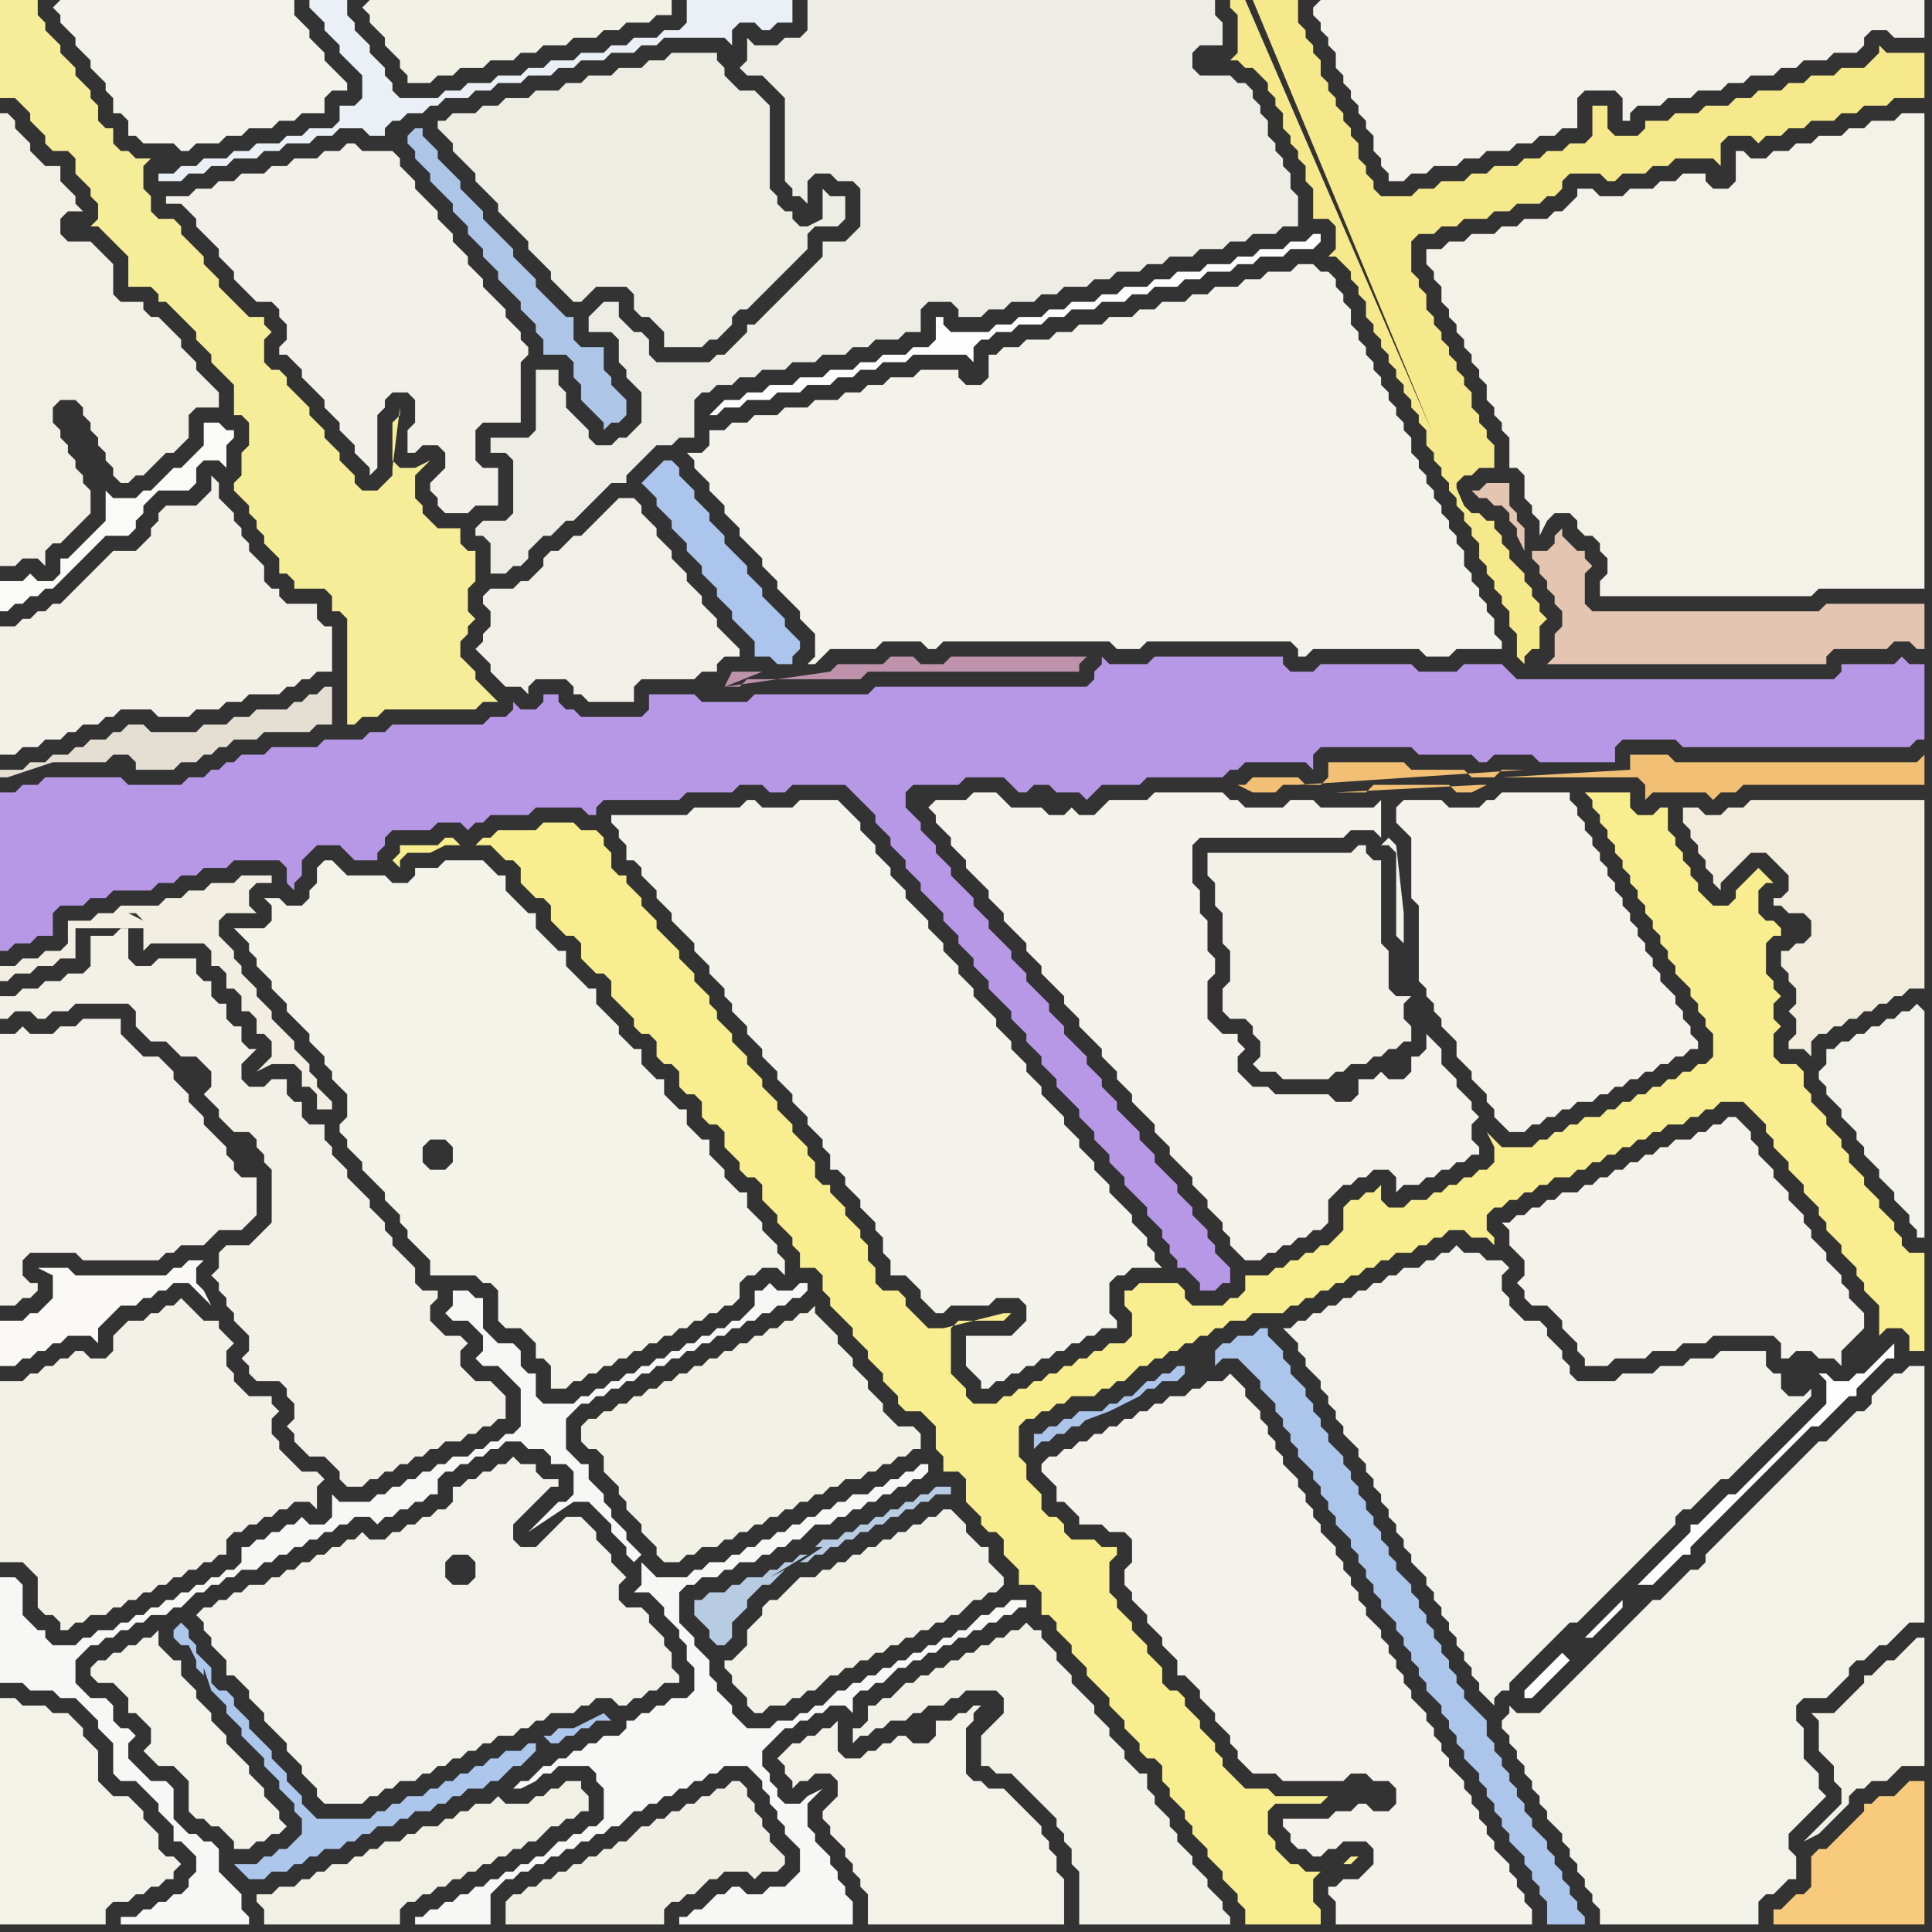 <svg width="256" height="256" xmlns="http://www.w3.org/2000/svg"><rect width="100%" height="100%" fill="#333333" stroke="none"/><script> 
var tempColor;
function hoverPath(evt){
obj = evt.target;
tempColor = obj.getAttribute("fill");
obj.setAttribute("fill","red");
//alert(tempColor);
//obj.setAttribute("stroke","red");}
function recoverPath(evt){
obj = evt.target;
obj.setAttribute("fill", tempColor);
//obj.setAttribute("stroke", tempColor);
}</script><path onmouseover="hoverPath(evt)" onmouseout="recoverPath(evt)" fill="rgb(242,240,231)" d="M  30,165l 0,0 -1,1 0,2 -1,1 1,1 0,1 1,1 0,1 1,1 0,1 1,1 1,1 0,2 -1,1 1,1 0,1 1,1 3,0 1,1 0,1 1,1 0,2 -1,1 1,1 0,1 1,1 1,1 2,0 1,1 1,1 0,1 1,1 2,0 1,-1 1,0 1,-1 1,0 1,-1 1,0 1,-1 1,0 1,-1 1,0 1,-1 2,0 1,-1 1,0 1,-1 1,0 1,-1 1,0 0,-3 -1,-1 0,0 -1,-1 -2,0 -1,-1 -1,-1 0,-2 1,-1 -1,-1 -2,0 -1,-1 -1,-1 0,-2 1,-1 0,-1 -2,0 -1,-1 0,-2 -2,-2 -1,-1 0,-1 -1,-1 0,-1 -1,-1 -1,-1 0,-1 -1,-1 -1,-1 -1,-1 0,-1 -1,-1 -1,-1 0,-1 -1,-1 0,-2 -2,0 -1,-1 0,-2 -1,0 -1,-1 0,-2 -2,0 -1,1 -2,0 -1,-1 0,-2 2,-2 -1,0 -1,-1 0,-2 -1,0 -1,-1 0,-2 -1,0 -1,-1 0,-2 -1,0 -1,-1 0,-2 -5,0 -1,1 -2,0 -1,-1 0,-4 -1,0 -1,1 -3,0 0,4 -1,1 -2,0 -1,1 -2,0 -1,1 -2,0 -1,1 -2,0 0,3 1,0 1,-1 2,0 1,1 1,0 1,-1 2,0 1,-1 7,0 1,1 0,2 1,1 1,1 2,0 1,1 1,1 2,0 1,1 1,1 0,2 -1,1 1,1 1,1 0,1 1,1 1,1 2,0 1,1 0,1 1,1 0,1 1,1 0,7 -1,1 -2,2Z"/>
<path onmouseover="hoverPath(evt)" onmouseout="recoverPath(evt)" fill="rgb(183,152,231)" d="M  37,114l 0,0 1,1 0,2 1,1 0,-1 1,-1 0,-2 1,-1 1,-1 3,0 1,1 1,1 3,0 0,-1 1,-1 0,-1 1,-1 5,0 1,-1 3,0 1,1 1,-1 1,0 1,-1 5,0 1,-1 6,0 1,1 1,0 0,-1 1,-1 10,0 1,-1 6,0 1,-1 3,0 1,1 2,0 1,-1 7,0 1,1 1,1 1,1 1,1 0,1 1,1 1,1 0,1 1,1 1,1 0,1 1,1 1,1 0,1 1,1 1,1 1,1 0,1 1,1 1,1 0,1 1,1 1,1 0,1 1,1 1,1 0,1 1,1 1,1 1,1 0,1 1,1 1,1 0,1 1,1 1,1 0,1 1,1 1,1 0,1 1,1 1,1 1,1 0,1 1,1 1,1 0,1 1,1 1,1 0,1 1,1 1,1 0,1 1,1 1,1 1,1 0,1 1,1 1,1 0,1 1,1 0,1 1,1 0,1 1,0 1,1 1,1 0,1 2,0 1,-1 1,0 0,-2 -1,-1 0,0 -1,-1 0,-1 -1,-1 0,-1 -1,-1 -1,-1 0,-1 -1,-1 -1,-1 0,-1 -1,-1 -1,-1 -1,-1 0,-1 -1,-1 -1,-1 0,-1 -1,-1 -1,-1 -1,-1 0,-1 -1,-1 -1,-1 0,-1 -1,-1 -1,-1 0,-1 -1,-1 -1,-1 -1,-1 0,-1 -1,-1 -1,-1 0,-1 -1,-1 -1,-1 -1,-1 0,-1 -1,-1 -1,-1 0,-1 -1,-1 -1,-1 -1,-1 0,-1 -1,-1 -1,-1 0,-1 -1,-1 -1,-1 -1,-1 0,-1 -1,-1 -1,-1 0,-1 -1,-1 -1,-1 0,-1 -1,-1 -1,-1 0,-2 1,-1 6,0 1,-1 5,0 1,1 1,1 1,0 1,-1 2,0 1,1 3,0 1,1 1,-1 0,0 1,-1 5,0 1,-1 10,0 1,-1 1,0 1,-1 8,0 1,1 0,-2 1,-1 12,0 1,1 7,0 1,1 1,0 1,-1 5,0 1,1 10,0 0,-2 1,-1 7,0 1,1 30,0 1,-1 1,0 0,-10 -2,0 -1,-1 -1,1 -7,0 0,1 -1,1 -42,0 -1,-1 -1,-1 -5,0 -1,1 -5,0 -1,-1 -12,0 -1,1 -3,0 -1,-1 0,-1 -17,0 -1,1 -5,0 -1,-1 0,1 -1,1 0,1 -1,1 -28,0 -1,1 -15,0 -1,1 -6,0 -1,-1 -6,0 0,2 -1,1 -8,0 -1,-1 -1,0 -1,-1 0,-1 -2,0 0,1 -1,1 -2,0 -1,-1 0,1 -1,1 -2,0 -1,1 -12,0 -1,1 -2,0 -1,1 -5,0 -1,1 -6,0 -1,1 -3,0 -1,1 -1,0 -1,1 -1,0 -1,1 -2,0 -1,1 -7,0 -1,-1 -10,0 -1,1 -2,0 -1,1 -2,0 0,21 1,0 1,-1 2,0 1,-1 2,0 0,-3 1,-1 3,0 1,-1 2,0 1,-1 5,0 1,-1 2,0 1,-1 2,0 1,-1 3,0 1,-1Z"/>
<path onmouseover="hoverPath(evt)" onmouseout="recoverPath(evt)" fill="rgb(243,242,234)" d="M  171,176l -1,0 1,1 0,0 1,1 0,1 1,1 0,1 1,1 1,1 0,1 1,1 0,1 1,1 0,1 1,1 0,1 1,1 1,1 0,1 1,1 0,1 1,1 0,1 1,1 0,1 1,1 0,1 1,1 0,1 1,1 0,1 1,1 0,1 1,1 1,1 0,1 1,1 0,1 1,1 0,1 1,1 0,1 1,1 0,1 1,1 0,1 1,1 0,1 1,1 0,1 1,1 1,1 0,-1 1,-1 1,0 0,-1 1,-1 1,-1 1,-1 1,-1 1,-1 1,-1 1,-1 1,-1 1,0 2,-2 1,-1 9,-9 1,-1 0,-1 1,-1 1,0 1,-1 1,-1 1,-1 1,-1 1,0 1,-1 1,-1 1,-1 1,-1 1,-1 1,-1 1,-1 1,-1 1,-1 1,-1 1,-1 0,-1 -1,1 -2,0 -1,-1 0,-2 -1,0 -1,-1 0,-2 -6,0 -1,1 -3,0 -1,1 -3,0 -1,1 -4,0 -1,1 -5,0 -1,-1 0,-1 -1,-1 0,-1 -1,-1 -1,-1 0,-1 -1,-1 -2,0 -1,-1 -1,-1 0,-1 -1,-1 0,-2 1,-1 -1,-1 -2,0 -1,-1 -2,0 -1,-1 -1,1 -1,0 -1,1 -1,0 -1,1 -2,0 -1,1 -1,0 -1,1 -1,0 -1,1 -1,0 -1,1 -1,0 -1,1 -1,0 -1,1 -1,0 -1,1 -1,0 -1,1Z"/>
<path onmouseover="hoverPath(evt)" onmouseout="recoverPath(evt)" fill="rgb(227,197,177)" d="M  218,88l 24,0 0,-1 1,-1 7,0 1,-1 2,0 1,1 1,0 0,-6 -13,0 -1,1 -30,0 -1,-1 0,-4 1,-1 -1,-1 0,-1 -1,0 -1,-1 -1,-1 0,-1 -1,1 0,1 -1,1 -2,0 0,1 1,1 0,1 1,1 0,1 1,1 0,1 1,1 0,2 -1,1 0,3 -1,1 13,0 -16,-15 0,-3 -1,-1 0,-1 -1,-1 0,-3 -3,0 -1,1 -1,0 1,1 1,0 1,1 1,0 1,1 0,1 1,1 0,1 1,2 16,15Z"/>
<path onmouseover="hoverPath(evt)" onmouseout="recoverPath(evt)" fill="rgb(242,240,231)" d="M  1,183l -1,0 0,24 3,0 1,1 1,1 0,4 1,1 1,0 1,1 0,1 1,0 1,-1 1,0 1,-1 2,0 1,-1 1,0 1,-1 1,0 1,-1 1,0 1,-1 1,0 1,-1 1,0 1,-1 1,0 1,-1 1,0 1,-1 1,0 0,-2 1,-1 1,0 1,-1 1,0 1,-1 1,0 1,-1 1,0 1,-1 2,0 1,1 0,-3 1,-1 -1,-1 -2,0 -1,-1 -1,-1 -1,-1 0,-1 -1,-1 0,-2 1,-1 -1,-1 0,-1 -3,0 -1,-1 -1,-1 0,-1 -1,-1 0,-2 1,-1 -1,-1 -1,-1 0,-1 -2,0 -1,-1 -1,-1 -1,-1 -1,1 -1,0 -1,1 -1,0 -1,1 -2,0 -2,2 0,2 -1,1 -2,0 -1,-1 -1,0 -1,1 -1,0 -1,1 -1,0 -1,1 -1,0 -1,1Z"/>
<path onmouseover="hoverPath(evt)" onmouseout="recoverPath(evt)" fill="rgb(244,243,235)" d="M  7,1l 0,0 1,1 0,1 1,1 1,1 0,1 2,2 0,1 1,1 1,1 0,1 1,1 0,2 1,0 1,1 0,2 1,0 1,1 4,0 1,1 1,0 1,-1 3,0 1,-1 2,0 1,-1 3,0 1,-1 2,0 1,-1 3,0 0,-2 1,-1 2,0 0,-1 -1,-1 0,0 -1,-1 -1,-1 0,-1 -1,-1 -1,-1 0,-1 -1,-1 -1,-1 0,-2 -31,0 -1,1Z"/>
<path onmouseover="hoverPath(evt)" onmouseout="recoverPath(evt)" fill="rgb(250,249,245)" d="M  17,169l -7,0 -1,-1 -4,0 2,1 0,3 -1,1 -1,1 -1,0 -1,1 -3,0 0,6 2,0 1,-1 1,0 1,-1 1,0 1,-1 1,0 1,-1 3,0 1,1 0,-2 1,-1 1,-1 1,-1 2,0 1,-1 1,0 1,-1 1,0 1,-1 2,0 1,1 1,1 1,1 -1,-2 -1,-1 0,-2 1,-1 -2,0 -1,1 -1,0 -1,1Z"/>
<path onmouseover="hoverPath(evt)" onmouseout="recoverPath(evt)" fill="rgb(246,237,153)" d="M  43,78l 0,0 1,1 0,2 1,0 1,1 0,14 1,0 1,-1 2,0 1,-1 12,0 1,-1 2,0 -1,-1 0,0 -1,-1 -1,-1 0,-1 -1,-1 -1,-1 0,-2 1,-1 0,-1 1,-1 -1,-1 0,-3 1,-1 0,-4 -1,0 -1,-1 0,-2 -3,0 -1,-1 -1,-1 0,-1 -1,-1 0,-3 1,-1 1,-1 -2,1 -2,0 -1,-1 0,-5 1,-1 0,-1 -1,8 0,1 -1,1 -1,1 -2,0 -1,-1 0,-1 -1,-1 -1,-1 0,-1 -1,-1 -1,-1 0,-1 -1,-1 -1,-1 0,-1 -1,-1 -1,-1 -1,-1 0,-1 -1,-1 -1,0 -1,-1 0,-3 1,-1 -1,-1 0,-1 -2,0 -1,-1 -1,-1 -1,-1 -1,-1 0,-1 -1,-1 -1,-1 0,-1 -1,-1 -1,-1 -1,-1 0,-1 -1,-1 -2,0 -1,-1 0,-2 -1,-1 0,-3 1,-1 -2,0 -1,-1 -1,0 -1,-1 0,-2 -1,0 -1,-1 0,-2 -1,-1 0,-1 -1,-1 -1,-1 0,-1 -1,-1 -1,-1 0,-1 -1,-1 -1,-1 0,-1 -1,-1 0,-2 -5,0 0,13 2,0 1,1 1,1 0,1 1,1 1,1 0,1 1,1 2,0 1,1 0,2 1,1 1,1 0,1 1,1 0,2 -1,1 1,0 1,1 0,0 1,1 1,1 1,1 0,4 3,0 1,1 0,1 1,0 1,1 1,1 1,1 1,1 0,1 1,1 1,1 0,1 1,1 1,1 1,1 0,4 1,0 1,1 0,3 -1,1 0,3 -1,1 0,1 1,1 0,0 1,1 0,1 1,1 0,1 1,1 0,1 1,1 1,1 0,2 1,0 1,1 0,1Z"/>
<path onmouseover="hoverPath(evt)" onmouseout="recoverPath(evt)" fill="rgb(241,241,230)" d="M  48,1l 0,0 1,1 0,1 1,1 1,1 0,1 1,1 1,1 0,1 1,1 0,1 3,0 1,-1 2,0 1,-1 3,0 1,-1 3,0 1,-1 2,0 1,-1 3,0 1,-1 3,0 1,-1 2,0 1,-1 3,0 1,-1 2,0 0,-2 -40,0 -1,1Z"/>
<path onmouseover="hoverPath(evt)" onmouseout="recoverPath(evt)" fill="rgb(238,237,228)" d="M  59,16l -1,0 0,1 1,1 0,0 1,1 0,1 1,1 1,1 1,1 0,1 1,1 1,1 1,1 0,1 1,1 1,1 1,1 1,1 0,1 1,1 1,1 1,1 0,1 1,1 1,1 1,1 1,0 1,-1 0,0 1,-1 4,0 1,1 0,2 1,1 1,0 1,1 1,1 0,2 5,0 1,-1 1,0 1,-1 1,-1 0,-1 1,-1 1,0 1,-1 1,-1 1,-1 1,-1 1,-1 1,-1 1,-1 1,-1 0,-2 1,-1 3,0 1,-1 0,-3 -2,0 -1,-1 0,4 -2,1 -1,0 -1,-1 0,-1 -1,0 -1,-1 0,-1 -1,-1 0,-11 -1,-1 -1,-1 -2,0 -1,-1 -1,-1 0,-1 -1,-1 0,-1 -6,0 -1,1 -2,0 -1,1 -3,0 -1,1 -3,0 -1,1 -2,0 -1,1 -3,0 -1,1 -3,0 -1,1 -2,0 -1,1 -3,0 -1,1Z"/>
<path onmouseover="hoverPath(evt)" onmouseout="recoverPath(evt)" fill="rgb(246,233,139)" d="M  165,0l -2,0 0,1 1,1 0,5 -1,1 1,0 1,1 1,0 1,1 1,1 0,1 1,1 0,1 1,1 0,2 1,1 0,1 1,1 0,1 1,1 0,2 1,1 0,4 2,0 1,1 0,3 -1,1 1,0 1,1 0,0 1,1 0,1 1,1 0,1 1,1 0,2 1,1 0,1 1,1 0,1 1,1 0,1 1,1 0,1 1,1 0,1 1,1 0,1 1,1 0,1 1,1 0,2 1,1 0,1 1,1 0,1 1,1 0,1 1,1 0,1 1,1 0,1 1,1 0,1 1,1 0,2 1,1 0,1 1,1 0,1 1,1 0,1 1,1 0,2 1,1 0,3 1,1 0,-1 1,-1 1,0 0,-3 1,-1 -1,-1 0,-1 -1,-1 0,-1 -1,-1 0,-1 -1,-1 -1,-1 0,-1 -1,-1 0,-1 -1,-1 0,-1 -1,0 -1,-1 -1,0 -1,-1 -29,-67 28,65 0,-1 1,-1 1,0 1,-1 2,0 0,-3 -1,-1 0,-1 -1,-1 0,-1 -1,-1 0,-2 -1,-1 0,-1 -1,-1 0,-1 -1,-1 0,-1 -1,-1 0,-1 -1,-1 0,-1 -1,-1 0,-2 -1,-1 0,-1 -1,-1 0,-4 1,-1 2,0 1,-1 2,0 1,-1 3,0 1,-1 2,0 1,-1 3,0 1,-1 1,0 1,-1 0,-1 1,-1 4,0 1,1 1,0 1,-1 3,0 1,-1 2,0 1,-1 5,0 1,1 0,-3 1,-1 3,0 1,1 1,-1 2,0 1,-1 2,0 1,-1 3,0 1,-1 2,0 1,-1 3,0 1,-1 4,0 0,-6 -5,0 -1,-1 0,1 -1,1 0,0 -1,1 -3,0 -1,1 -3,0 -1,1 -2,0 -1,1 -3,0 -1,1 -2,0 -1,1 -3,0 -1,1 -3,0 -1,1 -3,0 0,1 -1,1 -3,0 -1,-1 0,-3 -2,0 0,4 -1,1 -2,0 -1,1 -2,0 -1,1 -2,0 -1,1 -3,0 -1,1 -2,0 -1,1 -3,0 -1,1 -2,0 -1,1 -4,0 -1,-1 0,-1 -1,-1 0,-1 -1,-1 0,-2 -1,-1 0,-1 -1,-1 0,-1 -1,-1 0,-1 -1,-1 0,-1 -1,-1 0,-2 -1,-1 0,-1 -1,-1 0,-1 -1,-1 0,-3 -6,0 27,65 -28,-65Z"/>
<path onmouseover="hoverPath(evt)" onmouseout="recoverPath(evt)" fill="rgb(243,241,233)" d="M  174,1l 0,1 1,1 0,1 1,1 0,1 1,1 0,2 1,1 0,1 1,1 0,1 1,1 0,1 1,1 0,1 1,1 0,2 1,1 0,1 1,1 0,1 2,0 1,-1 2,0 1,-1 3,0 1,-1 2,0 1,-1 3,0 1,-1 2,0 1,-1 2,0 1,-1 2,0 0,-4 1,-1 4,0 1,1 0,3 1,0 0,-1 1,-1 3,0 1,-1 3,0 1,-1 3,0 1,-1 2,0 1,-1 3,0 1,-1 2,0 1,-1 3,0 1,-1 3,0 1,-1 0,-1 1,-1 2,0 1,1 4,0 0,-5 -80,0 -1,1Z"/>
<path onmouseover="hoverPath(evt)" onmouseout="recoverPath(evt)" fill="rgb(243,241,232)" d="M  190,33l -1,0 0,2 1,1 0,1 1,1 0,2 1,1 0,1 1,1 0,1 1,1 0,1 1,1 0,1 1,1 0,1 1,1 0,2 1,1 0,1 1,1 0,1 1,1 0,4 1,0 1,1 0,3 1,1 0,1 1,1 0,2 1,-2 0,0 1,-1 2,0 1,1 0,1 1,1 1,0 1,1 0,1 1,1 0,2 -1,1 0,2 28,0 1,-1 14,0 0,-63 -3,0 -1,1 -3,0 -1,1 -2,0 -1,1 -3,0 -1,1 -2,0 -1,1 -2,0 -1,1 -2,0 -1,-1 -1,0 0,4 -1,1 -2,0 -1,-1 0,-1 -3,0 -1,1 -2,0 -1,1 -3,0 -1,1 -3,0 -1,-1 -2,0 0,1 -1,1 -1,1 -1,0 -1,1 -3,0 -1,1 -2,0 -1,1 -3,0 -1,1 -2,0 -1,1 -1,0 24,42 2,0 1,-1 1,0 1,-1 1,0 1,-1 0,0 -7,3 -24,-42 31,38 0,-1 -1,-1 0,0 1,2 -31,-38 29,36 -1,0 -1,1 -1,0 -1,1 -1,0 -1,1 0,0 6,-3 -29,-36Z"/>
<path onmouseover="hoverPath(evt)" onmouseout="recoverPath(evt)" fill="rgb(244,242,235)" d="M  202,161l -1,0 -1,1 -1,0 1,1 0,2 1,1 1,1 0,2 -1,1 1,1 0,1 1,1 2,0 1,1 1,1 0,1 1,1 1,1 0,1 1,1 0,1 3,0 1,-1 4,0 1,-1 3,0 1,-1 3,0 1,-1 8,0 1,1 0,2 1,0 1,-1 2,0 1,1 2,0 1,1 0,-2 2,-2 1,-1 0,-2 -1,-1 0,0 -1,-1 0,-1 -1,-1 0,-1 -1,-1 -1,-1 0,-1 -1,-1 -1,-1 0,-1 -1,-1 0,-1 -1,-1 -1,-1 0,-1 -1,-1 -1,-1 0,-1 -1,-1 -1,-1 0,-1 -1,-1 0,-1 -1,-1 -1,-1 -1,0 -1,1 -1,0 -1,1 -1,0 -1,1 -2,0 -1,1 -1,0 -1,1 -1,0 -1,1 -1,0 -1,1 -1,0 -1,1 -1,0 -1,1 -1,0 -1,1 -2,0 -1,1 -1,0 -1,1 -1,0 -1,1Z"/>
<path onmouseover="hoverPath(evt)" onmouseout="recoverPath(evt)" fill="rgb(242,242,233)" d="M  3,226l 0,0 -1,-1 -2,0 0,30 14,0 0,-2 1,-1 2,0 1,-1 1,0 1,-1 1,0 1,-1 1,0 0,-1 1,-1 -1,-1 -1,0 -1,-1 0,-2 -1,-1 -1,-1 0,-1 -1,-1 -1,-1 -2,0 -1,-1 -1,-1 0,-4 -1,-1 -1,-1 0,-1 -1,-1 -1,-1 -2,0 -1,-1Z"/>
<path onmouseover="hoverPath(evt)" onmouseout="recoverPath(evt)" fill="rgb(242,239,226)" d="M  19,123l 0,3 1,-1 7,0 1,1 0,2 1,0 1,1 0,2 1,0 1,1 0,2 1,0 1,1 0,2 1,0 1,1 0,2 -1,1 -1,1 2,-1 3,0 1,1 0,2 1,0 1,1 0,2 2,0 0,-1 -1,-1 0,0 -1,-1 0,-1 -1,-1 0,-1 -1,-1 -1,-1 0,-1 -1,-1 -1,-1 -1,-1 0,-1 -1,-1 -1,-1 0,-1 -1,-1 -1,-1 0,-1 -1,-1 0,-1 -1,-1 -1,-1 0,-2 1,-1 4,0 -1,-1 0,-2 1,-1 2,0 0,-1 -4,0 -1,1 -3,0 -1,1 -2,0 -1,1 -2,0 -1,1 -5,0 -1,1 -2,0 -1,1 -3,0 0,3 -1,1 -2,0 -1,1 -2,0 -1,1 -2,0 0,2 1,0 1,-1 2,0 1,-1 2,0 1,-1 2,0 0,-4 9,0 -2,-2 1,0 1,1 0,0 -2,-1 2,2Z"/>
<path onmouseover="hoverPath(evt)" onmouseout="recoverPath(evt)" fill="rgb(244,243,234)" d="M  34,123l -3,0 1,1 0,0 1,1 0,1 1,1 0,1 1,1 1,1 0,1 1,1 1,1 0,1 1,1 1,1 1,1 0,1 1,1 1,1 0,1 1,1 0,1 1,1 1,1 0,3 -1,1 0,1 1,1 0,1 1,1 1,1 0,1 1,1 1,1 1,1 0,1 1,1 1,1 0,1 1,1 0,1 1,1 1,1 1,1 0,2 6,0 1,1 1,0 1,1 0,4 1,1 2,0 1,1 1,1 0,2 1,0 1,1 0,3 2,0 1,-1 1,0 1,-1 1,0 1,-1 1,0 1,-1 1,0 1,-1 1,0 1,-1 1,0 1,-1 1,0 1,-1 1,0 1,-1 1,0 1,-1 1,0 1,-1 1,0 1,-1 0,-2 1,-1 1,0 1,-1 2,0 1,1 0,-2 -1,-1 0,-1 -1,-1 -1,-1 0,-1 -1,-1 -1,-1 0,-2 -1,0 -1,-1 -1,-1 0,-1 -2,-2 0,-2 -1,0 -1,-1 -1,-1 0,-2 -1,0 -1,-1 -1,-1 0,-2 -1,0 -1,-1 -1,-1 0,-2 -1,0 -1,-1 -1,-1 0,-1 -1,-1 -1,-1 -1,-1 0,-2 -1,0 -1,-1 -1,-1 -1,-1 0,-2 -1,0 -1,-1 -1,-1 -1,-1 0,-2 -1,0 -1,-1 -1,-1 -1,-1 0,-2 -1,0 -1,-1 -1,-1 -5,0 -1,1 -3,0 0,1 -1,1 -2,0 -1,-1 -5,0 -1,-1 -1,-1 -1,0 -1,1 0,2 -1,1 0,1 -1,1 -2,0 -1,-1 -2,0 1,1 0,2 -1,1 -1,0 23,32 -1,-1 0,-2 1,-1 2,0 1,1 0,2 -1,1 -2,0 -23,-32Z"/>
<path onmouseover="hoverPath(evt)" onmouseout="recoverPath(evt)" fill="rgb(241,240,229)" d="M  36,251l -2,0 0,1 1,1 0,2 18,0 0,-2 1,-1 1,0 1,-1 1,0 1,-1 1,0 1,-1 1,0 1,-1 1,0 1,-1 1,0 1,-1 1,0 1,-1 1,0 1,-1 1,0 1,-1 1,-1 1,0 1,-1 1,0 1,-1 1,0 0,-2 -1,-1 0,-1 -2,0 -1,1 -1,0 -1,1 -1,0 -1,1 -3,0 -1,-1 -1,1 -2,0 -1,1 -1,0 -1,1 -1,0 -1,1 -2,0 -1,1 -1,0 -1,1 -2,0 -1,1 -1,0 -1,1 -1,0 -1,1 -2,0 -1,1 -1,0 -1,1 -1,0 -1,1 -2,0 -1,1Z"/>
<path onmouseover="hoverPath(evt)" onmouseout="recoverPath(evt)" fill="rgb(173,197,231)" d="M  54,19l 0,0 1,1 0,1 1,1 1,1 0,1 1,1 1,1 1,1 0,1 1,1 1,1 0,1 1,1 1,1 0,1 1,1 1,1 0,1 1,1 1,1 1,1 0,1 1,1 1,1 0,1 1,1 0,2 3,0 1,1 0,2 1,1 0,2 1,1 1,1 1,1 0,1 1,-1 1,0 1,-1 0,-2 -1,-1 0,0 -1,-1 0,-1 -1,-1 0,-3 -3,0 -1,-1 0,-3 -1,0 -1,-1 -1,-1 -1,-1 -1,-1 0,-1 -1,-1 -1,-1 -1,-1 0,-1 -1,-1 -1,-1 -1,-1 -1,-1 0,-1 -1,-1 -1,-1 -1,-1 0,-1 -1,-1 -1,-1 -1,-1 0,-1 -1,-1 -1,-1 0,-1 -1,0 -1,1Z"/>
<path onmouseover="hoverPath(evt)" onmouseout="recoverPath(evt)" fill="rgb(189,146,170)" d="M  96,91l 2,0 1,-1 15,0 1,-1 28,0 0,-1 1,-1 -18,0 -1,1 -3,0 -1,-1 -3,0 -1,1 -6,0 -1,1 -14,2 5,-2 -4,0Z"/>
<path onmouseover="hoverPath(evt)" onmouseout="recoverPath(evt)" fill="rgb(244,242,234)" d="M  123,107l 0,0 1,1 0,1 1,1 1,1 0,1 1,1 1,1 0,1 1,1 1,1 1,1 0,1 1,1 1,1 0,1 1,1 1,1 1,1 0,1 1,1 1,1 0,1 1,1 1,1 1,1 0,1 1,1 1,1 0,1 1,1 1,1 1,1 0,1 1,1 1,1 0,1 1,1 1,1 0,1 1,1 1,1 1,1 0,1 1,1 1,1 0,1 1,1 1,1 1,1 0,1 1,1 1,1 0,1 1,1 1,1 0,1 1,1 0,1 1,1 1,1 2,0 1,-1 1,0 1,-1 1,0 1,-1 1,0 1,-1 1,0 1,-1 0,-3 1,-1 1,-1 1,0 1,-1 1,0 1,-1 2,0 1,1 0,2 1,-1 2,0 1,-1 1,0 1,-1 1,0 1,-1 1,0 1,-1 1,0 0,-1 -1,-1 0,-2 1,-1 -1,-1 0,-1 -1,-1 -1,-1 0,-1 -1,-1 -1,-1 0,-2 -1,-1 -1,-1 0,2 -1,1 -1,0 0,2 -1,1 -2,0 -1,-1 -1,1 -2,0 0,2 -1,1 -2,0 -1,-1 -7,0 -1,-1 -2,0 -1,-1 -1,-1 0,-2 1,-1 -1,-1 0,-1 -2,0 -1,-1 -1,-1 0,-5 1,-1 0,-2 -1,-1 0,-4 -1,-1 0,-3 -1,-1 0,-5 1,-1 19,0 1,-1 3,0 1,1 0,-5 -1,1 -7,0 -1,-1 -3,0 -1,1 -5,0 -1,-1 -1,0 -1,-1 -9,0 -1,1 -5,0 -1,1 -1,1 -2,0 -1,-1 -1,1 -2,0 -1,-1 -4,0 -1,-1 -1,-1 -3,0 -1,1 -4,0 -1,1 61,4 -1,1 1,0 1,1 0,11 1,1 0,-4 -1,-9 -1,-1 -61,-4Z"/>
<path onmouseover="hoverPath(evt)" onmouseout="recoverPath(evt)" fill="rgb(244,243,235)" d="M  128,179l 0,2 1,1 1,1 0,1 1,0 1,-1 1,0 1,-1 1,0 1,-1 1,0 1,-1 1,0 1,-1 1,0 1,-1 1,0 1,-1 1,0 1,-1 2,0 0,-1 -1,-1 0,-4 1,-1 1,0 1,-1 4,0 -1,-1 0,-1 -1,-1 0,-1 -1,-1 -1,-1 0,-1 -1,-1 -1,-1 -1,-1 0,-1 -1,-1 -1,-1 0,-1 -1,-1 -1,-1 0,-1 -1,-1 -1,-1 0,-1 -1,-1 -1,-1 -1,-1 0,-1 -1,-1 -1,-1 0,-1 -1,-1 -1,-1 0,-1 -1,-1 -1,-1 0,-1 -1,-1 -1,-1 -1,-1 0,-1 -1,-1 -1,-1 0,-1 -1,-1 -1,-1 0,-1 -1,-1 -1,-1 0,-1 -1,-1 -1,-1 -1,-1 0,-1 -1,-1 -1,-1 0,-1 -1,-1 -1,-1 0,-1 -1,-1 -1,-1 0,-1 -1,-1 -1,-1 -1,-1 -5,0 -1,1 -4,0 -1,-1 -1,0 -1,1 -6,0 -1,1 -10,0 0,1 1,1 0,1 1,1 0,2 1,0 1,1 0,1 1,1 1,1 0,1 1,1 1,1 0,1 1,1 1,1 1,1 0,1 1,1 1,1 0,1 1,1 1,1 0,1 1,1 0,1 2,2 0,1 1,1 1,1 0,1 1,1 1,1 0,1 1,1 1,1 0,1 1,1 1,1 0,1 1,1 1,1 0,1 1,1 0,2 1,0 1,1 0,1 1,1 1,1 0,1 1,1 1,1 0,1 1,1 0,2 1,1 0,2 2,0 1,1 1,1 0,1 1,1 1,1 1,0 1,-1 5,0 1,-1 3,0 1,1 0,2 -1,1 -1,1 -6,0Z"/>
<path onmouseover="hoverPath(evt)" onmouseout="recoverPath(evt)" fill="rgb(244,242,234)" d="M  185,107l 0,2 1,1 1,1 0,8 1,1 0,10 1,1 0,1 1,1 0,1 1,1 0,1 1,1 1,1 0,2 1,1 1,1 0,1 1,1 1,1 0,1 1,1 0,1 1,1 1,1 2,0 1,-1 1,0 1,-1 1,0 1,-1 1,0 1,-1 2,0 1,-1 1,0 1,-1 1,0 1,-1 1,0 1,-1 1,0 1,-1 1,0 1,-1 1,0 1,-1 1,0 0,-1 -1,-1 0,-1 -1,-1 0,-1 -1,-1 0,-1 -1,-1 -1,-1 0,-1 -1,-1 0,-1 -1,-1 0,-1 -1,-1 0,-1 -1,-1 0,-1 -1,-1 0,-1 -1,-1 0,-1 -1,-1 0,-1 -1,-1 0,-1 -1,-1 0,-1 -1,-1 0,-1 -1,-1 0,-1 -1,-1 0,-1 -9,0 -1,1 -1,0 -1,1 -4,0 -1,-1 -5,0 -1,1Z"/>
<path onmouseover="hoverPath(evt)" onmouseout="recoverPath(evt)" fill="rgb(243,241,233)" d="M  2,137l -2,0 0,36 2,0 1,-1 1,0 1,-1 0,-1 -1,0 -1,-1 0,-2 1,-1 6,0 1,1 10,0 1,-1 1,0 1,-1 3,0 1,-1 1,-1 3,0 1,-1 1,-1 0,-5 -2,0 -1,-1 0,-1 -1,-1 0,-1 -1,-1 -1,-1 -1,-1 0,-1 -1,-1 -1,-1 0,-1 -1,-1 -1,-1 0,-1 -1,-1 -1,-1 -2,0 -1,-1 -1,-1 -1,-1 0,-2 -5,0 -1,1 -2,0 -1,1 -3,0 -1,-1 -1,1Z"/>
<path onmouseover="hoverPath(evt)" onmouseout="recoverPath(evt)" fill="rgb(247,248,246)" d="M  60,252l -1,0 -1,1 -1,0 -1,1 -1,0 0,1 10,0 0,-4 1,-1 1,-1 1,0 1,-1 1,0 1,-1 1,0 1,-1 1,0 1,-1 1,0 1,-1 1,0 1,-1 1,0 1,-1 1,0 1,-1 1,-1 1,0 1,-1 1,0 1,-1 1,0 1,-1 1,0 1,-1 1,0 1,-1 1,0 1,-1 3,0 1,1 1,1 0,1 1,1 0,1 1,1 0,1 1,1 0,1 1,1 1,1 0,3 -1,1 -1,1 -2,0 -1,1 -2,0 -1,-1 -1,0 -1,1 -1,0 -1,1 -1,1 -1,0 -1,1 -1,0 0,1 23,0 0,-3 -1,-1 0,-1 -1,-1 0,-1 -1,-1 0,-1 -1,-1 -1,-1 0,-1 -1,-1 0,-3 1,-1 1,-1 -2,1 0,0 -1,1 -2,0 -1,-1 0,-1 -1,-1 0,-1 -1,-1 0,-2 1,-1 1,-1 1,-1 1,0 1,-1 1,0 1,-1 1,0 1,-1 2,0 1,1 0,-2 1,-1 1,0 1,-1 1,0 1,-1 1,-1 1,0 1,-1 1,0 1,-1 1,0 1,-1 1,0 1,-1 1,0 1,-1 1,0 1,-1 1,0 1,-1 1,0 1,-1 1,0 0,-1 -2,0 -1,1 -1,0 -1,1 -1,0 -1,1 -1,1 -1,0 -1,1 -1,0 -1,1 -1,0 -1,1 -1,0 -1,1 -1,0 -1,1 -1,0 -1,1 -1,0 -1,1 -1,0 -1,1 -1,0 -1,1 -1,1 -1,0 -1,1 -1,0 -1,1 -2,0 -1,1 -3,0 -1,-1 -1,-1 0,-1 -1,-1 -1,-1 0,-1 -1,-1 0,-2 -1,-1 -1,-1 0,-1 -1,-1 -1,-1 0,-4 1,-1 1,0 1,-1 2,0 1,-1 1,0 1,-1 2,0 1,-1 1,0 1,-1 1,0 1,-1 1,0 1,-1 1,-1 2,0 1,-1 1,0 1,-1 1,0 1,-1 1,0 1,-1 1,0 1,-1 1,0 1,-1 1,0 1,-1 0,-1 -1,0 -1,1 -1,0 -1,1 -1,0 -1,1 -1,0 -1,1 -2,0 -1,1 -1,0 -1,1 -1,0 -1,1 -1,0 -1,1 -1,0 -1,1 -1,0 -1,1 -1,0 -1,1 -1,0 -1,1 -1,0 -1,1 -2,0 -1,1 -1,0 -1,1 -4,0 -1,-1 -1,-1 0,3 -1,1 2,0 1,1 1,1 0,1 1,1 1,1 0,1 1,1 0,2 1,1 0,3 -1,1 -2,0 -1,1 -1,0 -1,1 -1,0 -1,1 -1,0 0,1 -1,1 -2,0 -1,1 -1,0 -1,1 -1,0 -1,1 -1,0 -1,1 -1,0 -2,2 -1,0 -1,1 1,0 2,-1 1,-1 1,0 1,-1 4,0 1,1 0,1 1,1 0,4 -1,1 -1,0 -1,1 -1,0 -1,1 -1,0 -1,1 -1,1 -1,0 -1,1 -1,0 -1,1 -1,0 -1,1 -1,0 -1,1 -1,0 -1,1 -1,0 -1,1 24,-45 1,-1 -1,-1 0,0 -1,-1 0,-1 -1,-1 -1,-1 0,-1 -1,-1 0,-1 -1,-1 -1,-1 0,-2 -1,0 -1,-1 -1,-1 0,-4 1,-1 1,-1 1,0 1,-1 1,0 1,-1 1,0 1,-1 1,0 1,-1 1,0 1,-1 1,0 1,-1 1,0 1,-1 1,0 1,-1 1,0 1,-1 1,0 1,-1 1,0 1,-1 1,0 1,-1 1,0 1,-1 1,0 1,-1 1,0 1,-1 0,-1 -1,0 -1,1 -2,0 -1,-1 -1,1 -1,0 0,2 -1,1 -1,1 -1,0 -1,1 -1,0 -1,1 -1,0 -1,1 -1,0 -1,1 -1,0 -1,1 -1,0 -1,1 -1,0 -1,1 -1,0 -1,1 -1,0 -1,1 -1,0 -1,1 -1,0 -1,1 -4,0 -1,-1 0,-3 -1,0 -1,-1 0,-2 -1,-1 -2,0 -1,-1 -1,-1 0,-4 -1,0 -1,-1 -2,0 0,2 -1,1 1,1 2,0 1,1 1,1 0,2 -1,1 1,1 2,0 1,1 1,1 1,1 0,5 -1,1 -1,0 -1,1 -1,0 -1,1 -1,0 -1,1 -2,0 -1,1 -1,0 -1,1 -1,0 -1,1 -1,0 -1,1 -1,0 -1,1 -1,0 -1,1 -4,0 -1,-1 0,3 -1,1 -2,0 -1,-1 -1,1 -1,0 -1,1 -1,0 -1,1 -1,0 -1,1 -1,0 0,2 -1,1 -1,0 -1,1 -1,0 -1,1 -1,0 -1,1 -1,0 -1,1 -1,0 -1,1 -1,0 -1,1 -1,0 -1,1 -1,0 -1,1 -2,0 -1,1 -1,0 -1,1 -3,0 -1,-1 0,-1 -1,0 -1,-1 -1,-1 0,-4 -1,-1 -2,0 0,14 3,0 1,1 3,0 1,1 2,0 1,1 1,1 1,1 0,1 1,1 1,1 0,4 1,1 2,0 1,1 1,1 1,1 0,1 1,1 1,1 0,2 1,0 1,1 1,1 0,2 -1,1 0,1 -1,1 -1,0 -1,1 -1,0 -1,1 -1,0 -1,1 -2,0 0,1 17,0 0,-1 -1,-1 0,-2 -1,-1 -1,-1 -1,-1 0,-3 -1,-1 -1,0 -1,-1 -1,0 -1,-1 -1,-1 0,-4 -1,-1 -2,0 -1,-1 -1,-1 -1,-1 0,-2 1,-1 -1,-1 -1,0 -1,-1 0,-2 -1,-1 -2,0 -1,-1 -1,-1 0,-3 1,-1 1,-1 1,0 1,-1 1,0 1,-1 1,0 1,-1 1,0 1,-1 2,0 1,-1 1,0 2,-2 1,0 1,-1 1,0 1,-1 1,0 1,-1 2,0 1,-1 1,0 1,-1 1,0 1,-1 1,0 1,-1 1,0 1,-1 1,0 1,-1 1,0 1,-1 2,0 1,1 1,-1 1,0 1,-1 1,0 1,-1 1,0 1,-1 1,0 0,-2 1,-1 1,0 1,-1 1,0 1,-1 1,0 1,-1 1,0 1,-1 2,0 1,1 2,0 1,1 0,1 2,0 1,1 0,3 -1,1 -1,0 -1,1 -1,1 -1,1 -1,1 6,-4 2,0 1,1 1,1 1,1 0,1 1,1 1,1 0,1 1,1 -24,45Z"/>
<path onmouseover="hoverPath(evt)" onmouseout="recoverPath(evt)" fill="rgb(244,243,235)" d="M  92,60l -1,0 1,1 0,1 1,1 1,1 0,1 1,1 1,1 0,1 1,1 1,1 0,1 1,1 1,1 1,1 0,1 1,1 1,1 0,1 1,1 1,1 1,1 0,1 1,1 1,1 0,3 -1,1 1,0 1,-1 1,-1 6,0 1,-1 5,0 1,1 1,0 1,-1 22,0 1,1 3,0 1,-1 19,0 1,1 0,1 1,0 1,-1 14,0 1,1 3,0 1,-1 6,0 0,-1 -1,-1 0,-2 -1,-1 0,-1 -1,-1 0,-1 -1,-1 0,-1 -1,-1 0,-2 -1,-1 0,-1 -1,-1 0,-1 -1,-1 0,-1 -1,-1 0,-1 -1,-1 0,-1 -1,-1 0,-1 -1,-1 0,-2 -1,-1 0,-1 -1,-1 0,-1 -1,-1 0,-1 -1,-1 0,-1 -1,-1 0,-1 -1,-1 0,-1 -1,-1 0,-1 -1,-1 0,-2 -1,-1 0,-1 -1,-1 0,-1 -1,-1 -1,0 -1,-1 -2,0 -1,1 -3,0 -1,1 -2,0 -1,1 -3,0 -1,1 -2,0 -1,1 -3,0 -1,1 -2,0 -1,1 -3,0 -1,1 -3,0 -1,1 -2,0 -1,1 -3,0 -1,1 -2,0 -1,1 -1,0 0,3 -1,1 -2,0 -1,-1 0,-1 -5,0 -1,1 -3,0 -1,1 -2,0 -1,1 -2,0 -1,1 -3,0 -1,1 -3,0 -1,1 -3,0 -1,1 -2,0 -1,1 -2,0 0,2 -1,1Z"/>
<path onmouseover="hoverPath(evt)" onmouseout="recoverPath(evt)" fill="rgb(244,242,235)" d="M  177,252l 0,3 26,0 0,-2 -1,-1 0,-1 -1,-1 0,-1 -1,-1 0,-1 -1,-1 -1,-1 0,-1 -1,-1 0,-1 -1,-1 0,-1 -1,-1 0,-1 -1,-1 0,-1 -1,-1 -1,-1 0,-1 -1,-1 0,-1 -1,-1 0,-1 -1,-1 0,-1 -1,-1 -1,-1 0,-1 -1,-1 0,-1 -1,-1 0,-1 -1,-1 0,-1 -1,-1 0,-1 -1,-1 -1,-1 0,-1 -1,-1 0,-1 -1,-1 0,-1 -1,-1 0,-1 -1,-1 0,-1 -1,-1 -1,-1 0,-1 -1,-1 0,-1 -1,-1 0,-1 -1,-1 0,-1 -1,-1 -1,-1 0,-1 -1,-1 0,-1 -1,-1 0,-1 -1,-1 0,-1 -1,-1 -1,-1 0,-1 -1,-1 -1,-1 -1,1 -2,0 -1,1 -1,0 -1,1 -2,0 -1,1 -1,0 -1,1 -1,0 -1,1 -1,0 -1,1 -1,0 -1,1 -1,0 -1,1 -1,0 -1,1 -1,0 -1,1 -1,0 -1,1 0,1 1,1 0,0 1,1 0,2 1,0 1,1 1,1 0,1 3,0 1,1 2,0 1,1 0,3 -1,1 0,2 1,1 0,1 1,1 1,1 0,1 1,1 1,1 0,1 1,1 1,1 0,2 1,0 1,1 1,1 0,1 1,1 1,1 0,1 1,1 1,1 0,1 1,1 0,1 1,1 1,1 3,0 1,1 8,0 1,-1 2,0 1,1 2,0 1,1 0,2 -1,1 -2,0 -1,-1 -1,0 -1,1 -2,0 -1,1 -6,0 0,1 1,1 0,1 1,1 1,0 1,1 1,0 1,-1 1,0 1,-1 3,0 1,1 0,2 -1,1 -1,1 -2,0 -1,1 -1,0 0,1 1,1Z"/>
<path onmouseover="hoverPath(evt)" onmouseout="recoverPath(evt)" fill="rgb(254,254,254)" d="M  215,212l 0,0 -1,1 -1,1 -1,1 -1,1 -1,1 1,0 1,-1 1,-1 1,-1 1,-1 0,-1 2,-2 2,0 1,-1 1,-1 1,-1 1,-1 1,0 0,-1 1,-1 1,-1 1,-1 1,-1 1,-1 1,-1 1,-1 1,-1 1,-1 1,-1 1,-1 1,-1 1,-1 1,-1 1,-1 1,-1 1,0 1,-1 1,-1 2,-2 1,0 0,-1 1,-1 1,-1 1,-1 1,-1 1,0 0,-2 -1,1 0,0 -1,1 -1,1 -1,1 -1,0 -1,1 -2,0 -1,-1 -1,0 1,1 0,3 -1,1 -1,1 -1,1 -1,1 -1,1 -1,1 -1,1 -1,1 -1,1 -1,1 -1,1 -1,1 -1,0 -1,1 0,0 -3,3 -1,0 0,1 -1,1 -1,1 -1,1 -1,1 -1,1 -1,1 -1,1 -2,2 -7,8 -1,-1 0,0 -1,1 -1,1 -1,1 -1,1 -1,1 0,1 1,0 1,-1 0,0 1,-1 1,-1 1,-1 1,-1 7,-8Z"/>
<path onmouseover="hoverPath(evt)" onmouseout="recoverPath(evt)" fill="rgb(242,240,231)" d="M  0,85l 0,15 2,0 1,-1 2,0 1,-1 2,0 1,-1 1,0 1,-1 2,0 1,-1 1,0 1,-1 4,0 1,1 4,0 1,-1 3,0 1,-1 2,0 1,-1 4,0 1,-1 1,0 1,-1 1,0 1,-1 2,0 0,-6 -1,0 -1,-1 0,-2 -4,0 -1,-1 0,-1 -1,0 -1,-1 0,-2 -1,-1 -1,-1 0,-1 -1,-1 0,-1 -1,-1 0,-1 -1,-1 -1,-1 0,-2 -1,-1 0,2 -1,1 -1,1 -4,0 -1,1 0,1 -1,1 0,1 -1,1 -1,1 -3,0 -1,1 -1,1 -1,1 -1,1 -1,1 -1,1 -1,1 -1,0 -1,1 -1,0 -1,1 -1,0 -1,1 -2,0Z"/>
<path onmouseover="hoverPath(evt)" onmouseout="recoverPath(evt)" fill="rgb(243,242,233)" d="M  14,220l -1,0 -1,1 0,1 1,1 2,0 1,1 1,1 0,2 1,0 1,1 1,1 0,2 -1,1 1,1 0,0 1,1 2,0 1,1 1,1 0,4 1,1 1,0 1,1 1,0 1,1 1,1 0,1 2,0 1,-1 1,0 1,-1 1,0 1,-1 -1,-1 0,-1 -1,-1 -1,-1 0,-1 -1,-1 -1,-1 0,-1 -3,-3 0,-1 -1,-1 -1,-1 0,-1 -1,-1 -1,-1 0,-1 -1,-1 -1,-1 0,-2 -1,0 -1,-1 -1,-1 0,-2 -1,1 -1,0 -1,1 -1,0 -1,1 -1,0 -1,1Z"/>
<path onmouseover="hoverPath(evt)" onmouseout="recoverPath(evt)" fill="rgb(242,240,232)" d="M  38,45l 0,0 -1,1 0,1 1,0 1,1 1,1 0,1 1,1 1,1 1,1 0,1 1,1 1,1 0,1 1,1 1,1 0,1 1,1 1,1 0,1 1,-1 0,-7 1,-1 0,-1 1,-1 2,0 1,1 0,3 -1,1 0,3 1,0 1,-1 2,0 1,1 0,2 -1,1 -1,1 0,1 1,1 0,1 1,1 3,0 1,-1 3,0 0,-5 -2,0 -1,-1 0,-4 1,-1 5,0 0,-8 1,-1 0,-1 -1,-1 0,-1 -1,-1 -1,-1 0,-1 -1,-1 -1,-1 -1,-1 0,-1 -1,-1 -1,-1 0,-1 -1,-1 -1,-1 0,-1 -1,-1 -1,-1 0,-1 -1,-1 -1,-1 -1,-1 0,-1 -1,-1 -1,-1 0,-1 -1,-1 -4,0 -1,-1 -1,0 -1,1 -2,0 -1,1 -3,0 -1,1 -2,0 -1,1 -3,0 -1,1 -2,0 -1,1 -2,0 -1,1 -3,0 0,1 2,0 1,1 1,1 0,1 1,1 1,1 1,1 0,1 1,1 1,1 0,1 1,1 1,1 1,1 2,0 1,1 0,1 1,1Z"/>
<path onmouseover="hoverPath(evt)" onmouseout="recoverPath(evt)" fill="rgb(241,239,228)" d="M  95,237l 0,0 -1,1 -1,0 -1,1 -1,0 -1,1 -1,0 -1,1 -1,0 -1,1 -1,0 -1,1 -1,1 -1,0 -1,1 -1,0 -1,1 -1,0 -1,1 -1,0 -1,1 -1,0 -1,1 -1,0 -1,1 -1,0 -1,1 -1,0 -1,1 0,3 21,0 0,-2 1,-1 1,0 1,-1 1,0 1,-1 1,-1 1,0 1,-1 3,0 1,1 1,-1 2,0 1,-1 0,-1 -1,-1 0,0 -1,-1 0,-1 -1,-1 0,-1 -1,-1 0,-1 -1,-1 0,-1 -1,-1 -1,0 -1,1Z"/>
<path onmouseover="hoverPath(evt)" onmouseout="recoverPath(evt)" fill="rgb(172,198,235)" d="M  157,181l -1,0 -1,1 -1,0 -1,1 -1,0 -1,1 -1,1 -1,0 -1,1 -1,0 -1,1 -3,0 -1,1 -1,0 -1,1 -1,0 -1,1 -1,0 0,2 1,-1 1,0 1,-1 1,0 1,-1 1,0 1,-1 -1,0 -2,1 -2,1 8,-3 2,-1 2,-1 1,-1 1,0 1,-1 2,0 1,-1 0,-1 4,-2 0,2 1,-1 2,0 1,1 1,1 1,1 0,1 1,1 1,1 0,1 1,1 0,1 1,1 0,1 1,1 0,1 1,1 1,1 0,1 1,1 0,1 1,1 0,1 1,1 0,1 1,1 1,1 0,1 1,1 0,1 1,1 0,1 1,1 0,1 1,1 0,1 1,1 1,1 0,1 1,1 0,1 1,1 0,1 1,1 0,1 1,1 0,1 1,1 1,1 0,1 1,1 0,1 1,1 0,1 1,1 0,1 1,1 1,1 0,1 1,1 0,1 1,1 0,1 1,1 0,1 1,1 0,1 1,1 1,1 0,1 1,1 0,1 1,1 0,1 1,1 0,3 5,0 0,-1 -1,-1 0,-1 -1,-1 0,-1 -1,-1 0,-1 -1,-1 0,-1 -1,-1 0,-1 -1,-1 -1,-1 0,-1 -1,-1 0,-1 -1,-1 0,-1 -1,-1 0,-1 -1,-1 0,-1 -1,-1 0,-1 -1,-1 0,-2 -1,-1 -1,-1 -1,-1 0,-1 -1,-1 0,-1 -1,-1 0,-1 -1,-1 0,-1 -1,-1 0,-1 -1,-1 0,-1 -1,-1 0,-1 -1,-1 0,-1 -1,-1 -1,-1 0,-1 -1,-1 0,-1 -1,-1 0,-1 -1,-1 0,-1 -1,-1 0,-1 -1,-1 0,-1 -1,-1 0,-1 -1,-1 0,-1 -1,-1 -1,-1 0,-1 -1,-1 0,-1 -1,-1 0,-1 -1,-1 0,-1 -1,-1 -1,-1 0,-1 -1,-1 0,-1 -1,-1 -1,-1 0,-1 -1,0 -1,1 -2,0 -1,1 -1,0 -1,1 -4,2Z"/>
<path onmouseover="hoverPath(evt)" onmouseout="recoverPath(evt)" fill="rgb(243,242,233)" d="M  199,229l 0,0 1,1 0,1 1,1 0,1 1,1 0,1 1,1 0,1 1,1 0,1 1,1 0,1 1,1 1,1 0,1 1,1 0,1 1,1 0,1 1,1 0,1 1,1 0,1 1,1 0,2 21,0 0,-3 1,-1 1,0 1,-1 1,-1 1,0 0,-3 -1,-1 0,-2 1,-1 3,-3 1,-1 -1,-1 0,-2 -1,-1 -1,-1 0,-4 -1,-1 0,-2 1,-1 3,0 1,-1 1,-1 1,-1 0,-1 1,-1 1,0 1,-1 1,-1 1,0 1,-1 1,-1 1,-1 2,0 0,-34 -2,0 -1,1 -1,0 -1,1 -1,1 -1,1 0,1 -1,1 -1,0 -1,1 -1,1 -2,2 -1,0 -3,3 -1,1 -7,7 -1,1 -2,2 -1,1 0,1 -1,1 -1,0 -1,1 -3,3 -1,0 -1,1 -1,1 -1,1 -1,1 -1,1 -1,1 -1,1 -1,1 -1,1 -1,1 -1,1 -1,1 -3,3 -3,0 -1,-1 0,1 -1,1Z"/>
<path onmouseover="hoverPath(evt)" onmouseout="recoverPath(evt)" fill="rgb(247,203,123)" d="M  242,245l -1,0 -1,1 0,4 -1,1 -1,0 -1,1 -1,1 -1,0 0,2 20,0 0,-19 -2,0 -1,1 -1,1 -2,0 -1,1 -1,0 0,1 -1,1 -1,1 -3,3Z"/>
<path onmouseover="hoverPath(evt)" onmouseout="recoverPath(evt)" fill="rgb(243,242,234)" d="M  254,133l 0,0 -1,1 -1,0 -1,1 -1,0 -1,1 -1,0 -1,1 -1,0 -1,1 -1,0 -1,1 -1,0 0,2 -1,1 0,1 1,1 0,1 1,1 1,1 0,1 1,1 1,1 0,1 1,1 0,1 1,1 1,1 0,1 1,1 1,1 0,1 2,2 0,1 1,1 0,1 1,0 0,-30 -1,-1Z"/>
<path onmouseover="hoverPath(evt)" onmouseout="recoverPath(evt)" fill="rgb(248,237,143)" d="M  68,110l -2,0 -1,1 -1,0 -1,1 -2,0 -1,-1 -1,0 -1,1 -5,0 0,1 -1,1 1,1 0,-1 1,-1 3,0 2,-1 6,0 1,1 1,1 1,0 1,1 0,2 1,1 1,1 1,0 1,1 0,2 1,1 1,1 1,0 1,1 0,2 1,1 1,1 1,0 1,1 0,2 1,1 1,1 1,1 0,1 1,1 1,0 1,1 0,2 1,1 1,0 1,1 0,2 1,1 1,0 1,1 0,2 1,1 1,0 1,1 0,2 1,1 1,1 0,1 1,1 1,0 1,1 0,2 1,1 1,1 0,1 1,1 1,1 0,1 1,1 0,2 2,0 1,1 0,2 1,1 0,1 1,1 1,1 1,1 0,1 1,1 1,1 0,1 1,1 1,1 0,1 1,1 1,1 0,1 1,1 2,0 1,1 1,1 0,3 1,1 0,2 2,0 1,1 0,3 1,1 1,1 0,1 1,1 1,0 1,1 0,2 1,1 1,1 0,2 2,0 1,1 0,3 1,0 1,1 0,1 1,1 1,1 0,1 1,1 1,1 0,1 1,1 1,1 1,1 0,1 1,1 1,1 0,1 1,1 1,1 0,1 1,1 1,0 1,1 0,2 1,1 0,1 1,1 1,1 0,1 1,1 0,1 1,1 1,1 0,1 1,1 1,1 0,1 1,1 1,1 0,1 1,1 0,2 10,0 0,-2 -1,-1 0,-3 1,-1 -2,0 -1,-1 -1,0 -2,-2 0,-1 -1,-1 0,-3 1,-1 6,0 1,-1 -7,0 -1,-1 -3,0 -1,-1 -1,-1 -1,-1 0,-1 -1,-1 0,-1 -1,-1 -1,-1 0,-1 -1,-1 -1,-1 0,-1 -1,-1 -1,0 -1,-1 0,-2 -1,-1 -1,-1 0,-1 -1,-1 -1,-1 0,-1 -1,-1 -1,-1 0,-1 -1,-1 0,-4 1,-1 0,-1 -2,0 -1,-1 -3,0 -1,-1 0,-1 -1,-1 -1,0 -1,-1 0,-2 -1,-1 -1,-1 0,-2 -1,-1 0,-4 1,-1 1,0 1,-1 1,0 1,-1 1,0 1,-1 3,0 1,-1 1,0 1,-1 1,0 1,-1 1,-1 1,0 1,-1 1,0 1,-1 1,0 1,-1 1,0 1,-1 1,0 1,-1 1,0 1,-1 2,0 1,-1 4,0 1,-1 1,0 1,-1 1,0 1,-1 1,0 1,-1 1,0 1,-1 1,0 1,-1 1,0 1,-1 1,0 1,-1 2,0 1,-1 1,0 1,-1 1,0 1,-1 2,0 1,1 2,0 1,1 0,-1 -1,-1 0,-2 1,-1 1,0 1,-1 1,0 1,-1 1,0 1,-1 1,0 1,-1 2,0 1,-1 1,0 1,-1 1,0 1,-1 1,0 1,-1 1,0 1,-1 1,0 1,-1 1,0 1,-1 2,0 1,-1 1,0 1,-1 1,0 1,-1 3,0 1,1 1,1 1,1 0,1 1,1 0,1 1,1 1,1 0,1 1,1 1,1 0,1 1,1 1,1 0,1 1,1 0,1 1,1 1,1 0,1 1,1 1,1 0,1 1,1 0,1 1,1 1,1 0,4 -1,1 -1,1 3,-3 2,0 1,1 0,2 2,0 0,-13 -2,0 -1,-1 0,-1 -1,-1 0,-1 -1,-1 -1,-1 0,-1 -1,-1 -1,-1 0,-1 -1,-1 -1,-1 0,-1 -1,-1 0,-1 -1,-1 -1,-1 0,-1 -1,-1 -1,-1 0,-1 -1,-1 0,-2 -1,-1 -2,0 -1,-1 0,-3 1,-1 -1,-1 0,-2 1,-1 -1,-1 0,-1 -1,-1 0,-4 1,-1 1,0 0,-1 -1,-1 -1,0 -1,-1 0,-3 1,-1 1,0 -1,-1 0,0 -1,-1 -1,1 0,0 -1,1 -1,1 0,1 -1,1 -2,0 -1,-1 -1,-1 0,-1 -1,-1 0,-1 -1,-1 0,-1 -1,-1 0,-1 -1,-1 0,-3 -1,0 -1,1 -2,0 -1,-1 0,-2 -6,0 1,1 0,1 1,1 0,1 1,1 0,1 1,1 0,1 1,1 0,1 1,1 0,1 1,1 0,1 1,1 0,1 1,1 0,1 1,1 0,1 1,1 0,1 1,1 0,1 1,1 1,1 0,1 1,1 0,1 1,1 0,1 1,1 0,3 -1,1 -1,0 -1,1 -1,0 -1,1 -1,0 -1,1 -1,0 -1,1 -1,0 -1,1 -1,0 -1,1 -1,0 -1,1 -2,0 -1,1 -1,0 -1,1 -1,0 -1,1 -1,0 -1,1 -4,0 -1,-1 -1,-1 1,2 0,2 -1,1 -1,0 -1,1 -1,0 -1,1 -1,0 -1,1 -1,0 -1,1 -2,0 -1,1 -2,0 -1,-1 0,-2 -1,1 -1,0 -1,1 -1,0 -1,1 0,3 -1,1 -1,1 -1,0 -1,1 -1,0 -1,1 -1,0 -1,1 -1,0 -1,1 -3,0 0,2 -1,1 -1,0 -1,1 -4,0 -1,-1 0,-1 -1,-1 -5,0 -1,1 -1,0 0,2 1,1 0,3 -1,1 -2,0 -1,1 -1,0 -1,1 -1,0 -1,1 -1,0 -1,1 -1,0 -1,1 -1,0 -1,1 -1,0 -1,1 -1,0 -1,1 -3,0 -1,-1 0,-1 -1,-1 -1,-1 0,-6 1,-1 6,0 1,-1 -1,0 -8,2 -2,0 -1,-1 -1,-1 -1,-1 0,-1 -1,-1 -2,0 -1,-1 0,-2 -1,-1 0,-2 -1,-1 0,-1 -1,-1 -1,-1 0,-1 -1,-1 -1,-1 0,-1 -1,0 -1,-1 0,-2 -1,-1 0,-1 -1,-1 -1,-1 0,-1 -1,-1 -1,-1 0,-1 -1,-1 -1,-1 0,-1 -1,-1 -1,-1 0,-1 -1,-1 -1,-1 0,-1 -1,-1 -1,-1 0,-1 -1,-1 0,-1 -1,-1 -1,-1 0,-1 -1,-1 -1,-1 0,-1 -1,-1 -1,-1 -1,-1 0,-1 -1,-1 -1,-1 0,-1 -1,-1 -1,-1 0,-1 -1,0 -1,-1 0,-2 -1,-1 0,-1 -1,-1 -2,0 -1,-1 -4,0 -1,1 -3,0 110,137 1,0 1,-1 -1,0 -1,1 -110,-137Z"/>
<path onmouseover="hoverPath(evt)" onmouseout="recoverPath(evt)" fill="rgb(242,241,230)" d="M  77,190l 0,1 1,1 1,0 1,1 0,2 1,1 1,1 0,1 1,1 0,1 1,1 1,1 0,1 1,1 1,1 0,1 1,1 2,0 1,-1 1,0 1,-1 2,0 1,-1 1,0 1,-1 1,0 1,-1 1,0 1,-1 1,0 1,-1 1,0 1,-1 1,0 1,-1 1,0 1,-1 1,0 1,-1 2,0 1,-1 1,0 1,-1 1,0 1,-1 1,0 1,-1 1,0 0,-2 -1,-1 -2,0 -1,-1 -1,-1 0,-1 -1,-1 -1,-1 0,-1 -1,-1 -1,-1 0,-1 -1,-1 -1,-1 0,-1 -1,-1 -1,-1 -1,-1 0,-1 -1,1 -1,0 -1,1 -1,0 -1,1 -1,0 -1,1 -1,0 -1,1 -1,0 -1,1 -1,0 -1,1 -1,0 -1,1 -1,0 -1,1 -1,0 -1,1 -1,0 -1,1 -1,0 -1,1 -1,0 -1,1 -1,0 -1,1 -1,0 -1,1 -1,0 -1,1Z"/>
<path onmouseover="hoverPath(evt)" onmouseout="recoverPath(evt)" fill="rgb(171,197,237)" d="M  87,62l -1,1 -1,1 1,1 1,1 0,1 1,1 1,1 0,1 1,1 1,1 0,1 1,1 1,1 0,1 1,1 1,1 0,1 1,1 1,1 0,1 1,1 1,1 1,1 0,2 2,0 1,1 2,0 0,-1 1,-1 0,-1 -1,-1 0,0 -1,-1 0,-1 -1,-1 -1,-1 -1,-1 0,-1 -1,-1 -1,-1 0,-1 -1,-1 -1,-1 -1,-1 0,-1 -1,-1 -1,-1 0,-1 -1,-1 -1,-1 0,-1 -1,-1 -1,-1 0,-1 -1,-1 -1,0 -1,1Z"/>
<path onmouseover="hoverPath(evt)" onmouseout="recoverPath(evt)" fill="rgb(183,203,226)" d="M  107,206l -1,0 -1,1 -1,0 -1,1 -1,0 -1,1 -2,0 -1,1 -1,0 -1,1 -2,0 -1,1 -1,0 0,2 1,1 0,0 1,1 0,1 1,1 1,0 1,-1 0,-2 1,-1 1,-1 0,-1 1,-1 1,-1 1,0 1,-1 1,-1 -2,1 5,-3 -1,1 1,0 1,-1 1,0 1,-1 1,0 1,-1 1,0 1,-1 1,0 1,-1 1,0 1,-1 1,0 1,-1 1,0 1,-1 1,0 1,-1 2,0 0,-1 -2,0 -1,1 -1,0 -1,1 -1,0 -1,1 -1,0 -1,1 -1,0 -1,1 -1,0 -1,1 -1,0 -1,1 -2,0 -1,1 1,0 -3,2 1,-1Z"/>
<path onmouseover="hoverPath(evt)" onmouseout="recoverPath(evt)" fill="rgb(242,241,232)" d="M  111,222l 0,0 1,-1 1,0 1,-1 1,0 1,-1 1,0 1,-1 1,0 1,-1 1,0 1,-1 1,0 1,-1 1,0 1,-1 1,0 2,-2 1,0 1,-1 1,0 1,-1 0,-1 -1,-1 0,0 -1,-1 0,-2 -1,0 -1,-1 -1,-1 0,-1 -1,-1 -1,-1 -1,0 -1,1 -1,0 -1,1 -1,0 -1,1 -1,0 -1,1 -1,0 -1,1 -1,0 -1,1 -1,0 -1,1 -1,0 -1,1 -1,0 -1,1 -2,0 -2,2 -1,1 -1,0 -1,1 0,1 -1,1 -1,1 0,2 -1,1 -1,1 -1,0 0,1 1,1 0,1 1,1 1,1 0,1 1,1 1,0 1,-1 2,0 1,-1 1,0 1,-1 1,0 1,-1 1,-1Z"/>
<path onmouseover="hoverPath(evt)" onmouseout="recoverPath(evt)" fill="rgb(238,237,229)" d="M  114,30l -1,1 -1,1 -3,0 0,2 -1,1 -5,5 -1,1 -2,2 -1,0 0,1 -1,1 -1,1 -1,1 -1,0 -1,1 -7,0 -1,-1 0,-2 -1,-1 -1,0 -1,-1 -1,-1 0,-2 -2,0 -1,1 -1,1 0,2 3,0 1,1 0,3 1,1 0,1 1,1 1,1 0,4 -1,1 -1,1 -1,0 -1,1 -2,0 -1,-1 0,-1 -1,-1 -1,-1 -1,-1 0,-2 -1,-1 0,-2 -3,0 0,8 -1,1 -5,0 0,2 2,0 1,1 0,7 -1,1 -3,0 -1,1 0,1 1,0 1,1 0,4 2,0 1,-1 1,0 1,-1 0,-1 2,-2 1,0 2,-2 1,0 1,-1 1,-1 1,-1 2,-2 2,0 0,-1 1,-1 1,-1 1,-1 1,-1 2,0 1,-1 2,0 0,-5 1,-1 1,0 1,-1 2,0 1,-1 2,0 1,-1 3,0 1,-1 3,0 1,-1 3,0 1,-1 2,0 1,-1 3,0 1,-1 2,0 0,-3 1,-1 3,0 1,1 0,1 3,0 1,-1 2,0 1,-1 3,0 1,-1 2,0 1,-1 3,0 1,-1 2,0 1,-1 3,0 1,-1 2,0 1,-1 3,0 1,-1 3,0 1,-1 2,0 1,-1 3,0 1,-1 2,0 0,-4 -1,-1 0,-2 -1,-1 0,-1 -1,-1 0,-1 -1,-1 0,-2 -1,-1 0,-1 -1,-1 0,-1 -1,-1 -1,0 -1,-1 -4,0 -1,-1 0,-2 1,-1 3,0 0,-3 -1,-1 0,-2 -54,0 0,4 -1,1 -2,0 -1,1 -3,0 -1,-1 0,3 -1,1 1,1 2,0 1,1 1,1 1,1 0,11 1,1 0,1 1,0 1,1 0,-3 1,-1 2,0 1,1 2,0 1,1Z"/>
<path onmouseover="hoverPath(evt)" onmouseout="recoverPath(evt)" fill="rgb(242,241,231)" d="M  131,229l 0,0 -1,1 0,4 1,0 1,1 2,0 1,1 1,1 1,1 1,1 1,1 1,1 0,1 1,1 0,1 1,1 0,2 1,1 0,7 20,0 0,-1 -1,-1 0,-1 -1,-1 -1,-1 0,-1 -1,-1 -1,-1 0,-1 -1,-1 -1,-1 0,-1 -1,-1 0,-1 -1,-1 -1,-1 0,-1 -1,-1 0,-2 -1,0 -1,-1 -1,-1 0,-1 -1,-1 -1,-1 0,-1 -1,-1 -1,-1 0,-1 -1,-1 -1,-1 -1,-1 0,-1 -1,-1 -1,-1 0,-1 -1,-1 -1,-1 0,-1 -1,0 -1,-1 -1,1 -1,0 -1,1 -1,0 -1,1 -1,0 -1,1 -1,0 -1,1 -1,0 -1,1 -1,0 -1,1 -1,0 -1,1 -1,0 -1,1 -1,1 -1,0 -1,1 -1,0 0,2 -1,1 -1,0 0,2 1,-1 1,0 1,-1 1,0 1,-1 2,0 1,-1 1,0 1,-1 2,0 1,-1 1,0 1,-1 4,0 1,1 0,2 -1,1 -1,1Z"/>
<path onmouseover="hoverPath(evt)" onmouseout="recoverPath(evt)" fill="rgb(241,236,220)" d="M  255,121l 0,-15 -23,0 -1,1 -2,0 -1,1 -2,0 -1,-1 -2,0 0,2 1,1 0,1 1,1 0,1 1,1 0,1 1,1 0,1 1,1 0,-1 1,-1 0,0 1,-1 1,-1 1,-1 2,0 1,1 1,1 1,1 0,2 -1,1 -1,0 0,1 1,0 1,1 2,0 1,1 0,2 -1,1 -1,0 -1,1 -1,0 0,2 1,1 0,1 1,1 0,2 -1,1 1,1 0,2 -1,1 0,1 2,0 1,1 0,-2 1,-1 1,0 1,-1 1,0 1,-1 1,0 1,-1 1,0 1,-1 1,0 1,-1 1,0 1,-1 2,0Z"/>
<path onmouseover="hoverPath(evt)" onmouseout="recoverPath(evt)" fill="rgb(243,240,228)" d="M  251,220l -1,0 -1,1 -1,1 -1,0 0,1 -2,2 -1,1 -1,1 -3,0 1,1 0,4 1,1 1,1 0,2 1,1 0,2 -1,1 -1,1 -2,2 -1,1 2,-1 0,0 1,-1 1,-1 1,-1 1,-1 0,-1 1,-1 1,0 1,-1 2,0 1,-1 1,-1 3,0 0,-17 -1,0 -1,1 0,0 -2,2Z"/>
<path onmouseover="hoverPath(evt)" onmouseout="recoverPath(evt)" fill="rgb(250,250,247)" d="M  3,80l 1,-1 1,0 1,-1 1,0 1,-1 1,-1 3,-3 1,-1 1,-1 3,0 1,-1 0,-1 1,-1 0,-1 1,-1 1,-1 4,0 1,-1 0,-2 1,-1 2,0 1,1 0,-3 1,-1 0,-1 -1,0 -1,-1 -2,0 0,3 -1,1 -1,1 -1,1 -1,0 -1,1 -1,1 -1,1 -1,0 -1,1 -3,0 -1,-1 0,4 -1,1 -1,1 -1,1 -1,1 -1,1 -1,0 0,2 -1,1 -2,0 -1,-1 -1,1 -3,0 0,4 1,0 1,-1Z"/>
<path onmouseover="hoverPath(evt)" onmouseout="recoverPath(evt)" fill="rgb(242,240,229)" d="M  0,47l 0,28 2,0 1,-1 2,0 1,1 0,-2 1,-1 1,0 1,-1 1,-1 1,-1 1,-1 0,-3 -1,-1 0,-1 -1,-1 0,-1 -1,-1 0,-1 -1,-1 0,-1 -1,-1 0,-2 1,-1 2,0 1,1 0,1 1,1 0,1 1,1 0,1 1,1 0,1 1,1 0,1 1,1 1,0 1,-1 1,0 1,-1 1,-1 1,-1 1,0 1,-1 1,-1 0,-3 1,-1 3,0 0,-2 -1,-1 0,0 -1,-1 -1,-1 0,-1 -1,-1 -1,-1 0,-1 -1,-1 -1,-1 -1,-1 -1,0 -1,-1 0,-1 -3,0 -1,-1 0,-4 -1,-1 -1,-1 -1,-1 -3,0 -1,-1 0,-2 1,-1 2,0 -1,-1 0,-1 -1,-1 -1,-1 0,-2 -2,0 -2,-2 0,-1 -1,-1 -1,-1 0,-1 -1,-1 -1,0Z"/>
<path onmouseover="hoverPath(evt)" onmouseout="recoverPath(evt)" fill="rgb(243,242,234)" d="M  27,215l 0,1 1,1 0,1 1,1 1,1 0,2 1,0 1,1 1,1 0,1 1,1 1,1 0,1 1,1 1,1 1,1 0,1 1,1 1,1 0,1 1,1 1,1 0,1 1,1 5,0 1,-1 1,0 1,-1 1,0 1,-1 2,0 1,-1 1,0 1,-1 1,0 1,-1 1,0 1,-1 1,0 1,-1 1,0 1,-1 2,0 1,-1 1,0 1,-1 1,0 1,-1 3,0 1,-1 1,0 1,-1 2,0 1,1 1,0 1,-1 1,0 1,-1 1,0 1,-1 2,0 0,-1 -1,-1 0,-2 -1,-1 0,-1 -1,-1 -1,-1 0,-1 -1,-1 -2,0 -1,-1 0,-2 1,-1 -1,-1 0,0 -1,-1 0,-1 -1,-1 -1,-1 0,-1 -1,-1 -1,-1 -2,0 -1,1 -1,1 -1,1 -1,1 -2,0 -1,-1 0,-2 1,-1 1,-1 1,-1 1,-1 1,-1 1,0 0,-1 -2,0 -1,-1 0,-1 -2,0 -1,-1 -1,1 -1,0 -1,1 -1,0 -1,1 -1,0 -1,1 -1,0 0,2 -1,1 -1,0 -1,1 -1,0 -1,1 -1,0 -1,1 -1,0 -1,1 -2,0 -1,-1 -1,1 -1,0 -1,1 -1,0 -1,1 -1,0 -1,1 -1,0 -1,1 -1,0 -1,1 -1,0 -1,1 -2,0 -1,1 -1,0 -1,1 -1,0 -1,1 -1,0 -1,1 1,1 32,-8 1,-1 2,0 1,1 0,2 -1,1 -2,0 -1,-1 0,-2 -32,8Z"/>
<path onmouseover="hoverPath(evt)" onmouseout="recoverPath(evt)" fill="rgb(228,222,211)" d="M  33,95l -2,0 -1,1 -3,0 -1,1 -6,0 -1,-1 -2,0 -1,1 -1,0 -1,1 -2,0 -1,1 -1,0 -1,1 -2,0 -1,1 -2,0 -1,1 -3,0 0,1 1,0 3,-1 3,-1 7,0 1,-1 2,0 1,1 0,1 5,0 1,-1 2,0 1,-1 1,0 1,-1 1,0 1,-1 3,0 1,-1 6,0 1,-1 2,0 0,-5 -1,0 -1,1 -1,0 -1,1 -1,0 -1,1 -4,0 -1,1Z"/>
<path onmouseover="hoverPath(evt)" onmouseout="recoverPath(evt)" fill="rgb(242,239,232)" d="M  64,79l 0,1 1,1 0,2 -1,1 0,1 -1,1 1,1 1,1 0,1 1,1 1,1 2,0 1,1 0,-1 1,-1 4,0 1,1 0,1 1,0 1,1 6,0 0,-2 1,-1 7,0 1,-1 2,0 0,-1 1,-1 2,0 0,-1 -1,-1 0,0 -1,-1 -1,-1 0,-1 -1,-1 -1,-1 0,-1 -1,-1 -1,-1 0,-1 -1,-1 -1,-1 0,-1 -1,-1 -1,-1 0,-1 -1,-1 -1,-1 0,-1 -1,-1 -2,0 -1,1 -2,2 -1,1 -1,1 -1,0 -2,2 -1,0 -1,1 0,1 -1,1 -1,1 -1,0 -1,1 -3,0 -1,1Z"/>
<path onmouseover="hoverPath(evt)" onmouseout="recoverPath(evt)" fill="rgb(172,198,236)" d="M  71,231l -1,0 -1,1 -2,0 -1,1 -1,0 -1,1 -1,0 -1,1 -1,0 -1,1 -1,0 -1,1 -1,0 -1,1 -2,0 -1,1 -1,0 -1,1 -1,0 -1,1 -7,0 -1,-1 -1,-1 0,-1 -1,-1 -1,-1 0,-1 -1,-1 -1,-1 0,-1 -1,-1 -2,-2 0,-1 -1,-1 -1,-1 0,-1 -1,-1 -1,0 -1,-1 0,-2 -1,-1 -1,-1 0,-1 -1,-1 0,-1 -1,-1 -1,1 0,1 1,1 1,0 1,2 0,1 1,1 0,-1 1,3 1,1 1,1 0,1 1,1 1,1 0,1 1,1 1,1 1,1 0,1 1,1 1,1 0,1 1,1 1,1 0,1 1,1 0,2 -1,1 -1,1 -1,0 -1,1 -1,0 -1,1 -3,0 1,1 1,1 2,0 1,-1 2,0 1,-1 1,0 1,-1 1,0 1,-1 2,0 1,-1 1,0 1,-1 1,0 1,-1 2,0 1,-1 1,0 1,-1 2,0 1,-1 1,0 1,-1 1,0 1,-1 2,0 1,-1 1,0 1,-1 1,-1 1,0 1,-1 1,-1 0,-1 1,-1 1,1 1,0 1,-1 1,0 1,-1 1,0 1,-1 2,0 -1,-1 -2,1 -2,1 -2,0 -1,1 -1,0 -1,1Z"/>
<path onmouseover="hoverPath(evt)" onmouseout="recoverPath(evt)" fill="rgb(253,253,253)" d="M  94,55l 1,0 1,-1 2,0 1,-1 3,0 1,-1 3,0 1,-1 3,0 1,-1 2,0 1,-1 2,0 1,-1 3,0 1,-1 7,0 1,1 0,-2 1,-1 1,0 1,-1 2,0 1,-1 3,0 1,-1 2,0 1,-1 3,0 1,-1 3,0 1,-1 2,0 1,-1 3,0 1,-1 2,0 1,-1 3,0 1,-1 2,0 1,-1 3,0 1,-1 3,0 1,-1 0,-1 -1,0 -1,1 -2,0 -1,1 -3,0 -1,1 -2,0 -1,1 -3,0 -1,1 -3,0 -1,1 -2,0 -1,1 -3,0 -1,1 -2,0 -1,1 -3,0 -1,1 -2,0 -1,1 -3,0 -1,1 -2,0 -1,1 -5,0 -1,-1 0,-1 -1,0 0,3 -1,1 -2,0 -1,1 -3,0 -1,1 -2,0 -1,1 -3,0 -1,1 -3,0 -1,1 -3,0 -1,1 -2,0 -1,1 -2,0 -1,1 -1,1Z"/>
<path onmouseover="hoverPath(evt)" onmouseout="recoverPath(evt)" fill="rgb(234,240,246)" d="M  97,6l 0,-2 1,-1 2,0 1,1 1,0 1,-1 2,0 0,-3 -14,0 0,3 -1,1 -2,0 -1,1 -3,0 -1,1 -2,0 -1,1 -3,0 -1,1 -3,0 -1,1 -2,0 -1,1 -3,0 -1,1 -3,0 -1,1 -2,0 -1,1 -5,0 -1,-1 0,-1 -1,-1 0,-1 -1,-1 -1,-1 0,-1 -1,-1 -1,-1 0,-1 -1,-1 0,-2 -5,0 0,1 1,1 0,0 1,1 0,1 1,1 1,1 0,1 1,1 1,1 1,1 0,3 -1,1 -2,0 0,2 -1,1 -3,0 -1,1 -2,0 -1,1 -3,0 -1,1 -2,0 -1,1 -3,0 -1,1 -2,0 -1,1 -2,0 0,1 3,0 1,-1 2,0 1,-1 2,0 1,-1 3,0 1,-1 2,0 1,-1 3,0 1,-1 2,0 1,-1 3,0 1,1 2,0 0,-1 1,-1 1,0 1,-1 2,0 1,-1 1,0 1,-1 3,0 1,-1 2,0 1,-1 3,0 1,-1 3,0 1,-1 2,0 1,-1 3,0 1,-1 3,0 1,-1 2,0 1,-1 8,0 1,1Z"/>
<path onmouseover="hoverPath(evt)" onmouseout="recoverPath(evt)" fill="rgb(243,241,232)" d="M  123,231l -2,0 -1,-1 -1,0 -1,1 -1,0 -1,1 -1,0 -1,1 -2,0 -1,-1 0,-4 -1,1 -1,0 -1,1 -1,0 -1,1 -1,0 -1,1 -1,1 1,1 0,1 1,1 0,1 1,-1 1,0 1,-1 2,0 1,1 0,2 -1,1 -1,1 0,1 1,1 0,1 1,1 1,1 0,1 1,1 0,1 1,1 0,1 1,1 0,4 26,0 0,-6 -1,-1 0,-2 -1,-1 0,-1 -1,-1 0,-1 -1,-1 -1,-1 -1,-1 -1,-1 -1,-1 -2,0 -1,-1 -1,0 -1,-1 0,-6 1,-1 0,-1 1,-1 -1,0 -1,1 -1,0 -1,1 -2,0 0,2 -1,1Z"/>
<path onmouseover="hoverPath(evt)" onmouseout="recoverPath(evt)" fill="rgb(242,240,231)" d="M  186,135l 0,-2 1,-1 -2,0 -1,-1 0,-5 -1,-1 0,-11 -1,0 -1,-1 0,-1 -1,0 -1,1 -19,0 0,3 1,1 0,3 1,1 0,4 1,1 0,4 -1,1 0,3 1,1 2,0 1,1 0,1 1,1 0,2 -1,1 1,1 2,0 1,1 6,0 1,-1 1,0 1,-1 2,0 1,-1 1,0 1,-1 1,0 1,-1 1,0 0,-2 -1,-1Z"/>
<path onmouseover="hoverPath(evt)" onmouseout="recoverPath(evt)" fill="rgb(241,192,117)" d="M  199,103l 18,0 1,1 0,2 1,-1 7,0 1,1 1,-1 2,0 1,-1 24,0 0,-4 -1,1 -32,0 -1,-1 -5,0 0,2 -17,1 3,-1 -3,0 -1,1 -3,0 -1,-1 -7,0 -1,-1 -10,0 0,2 -1,1 -2,0 -1,-1 -6,0 -1,1 -1,0 2,1 3,0 1,-1 2,0 30,-2 -3,1 -3,1 1,0 -2,1 -2,0 -1,-1 -10,0 -1,1 -4,0 19,-1 3,-1Z"/>
</svg>